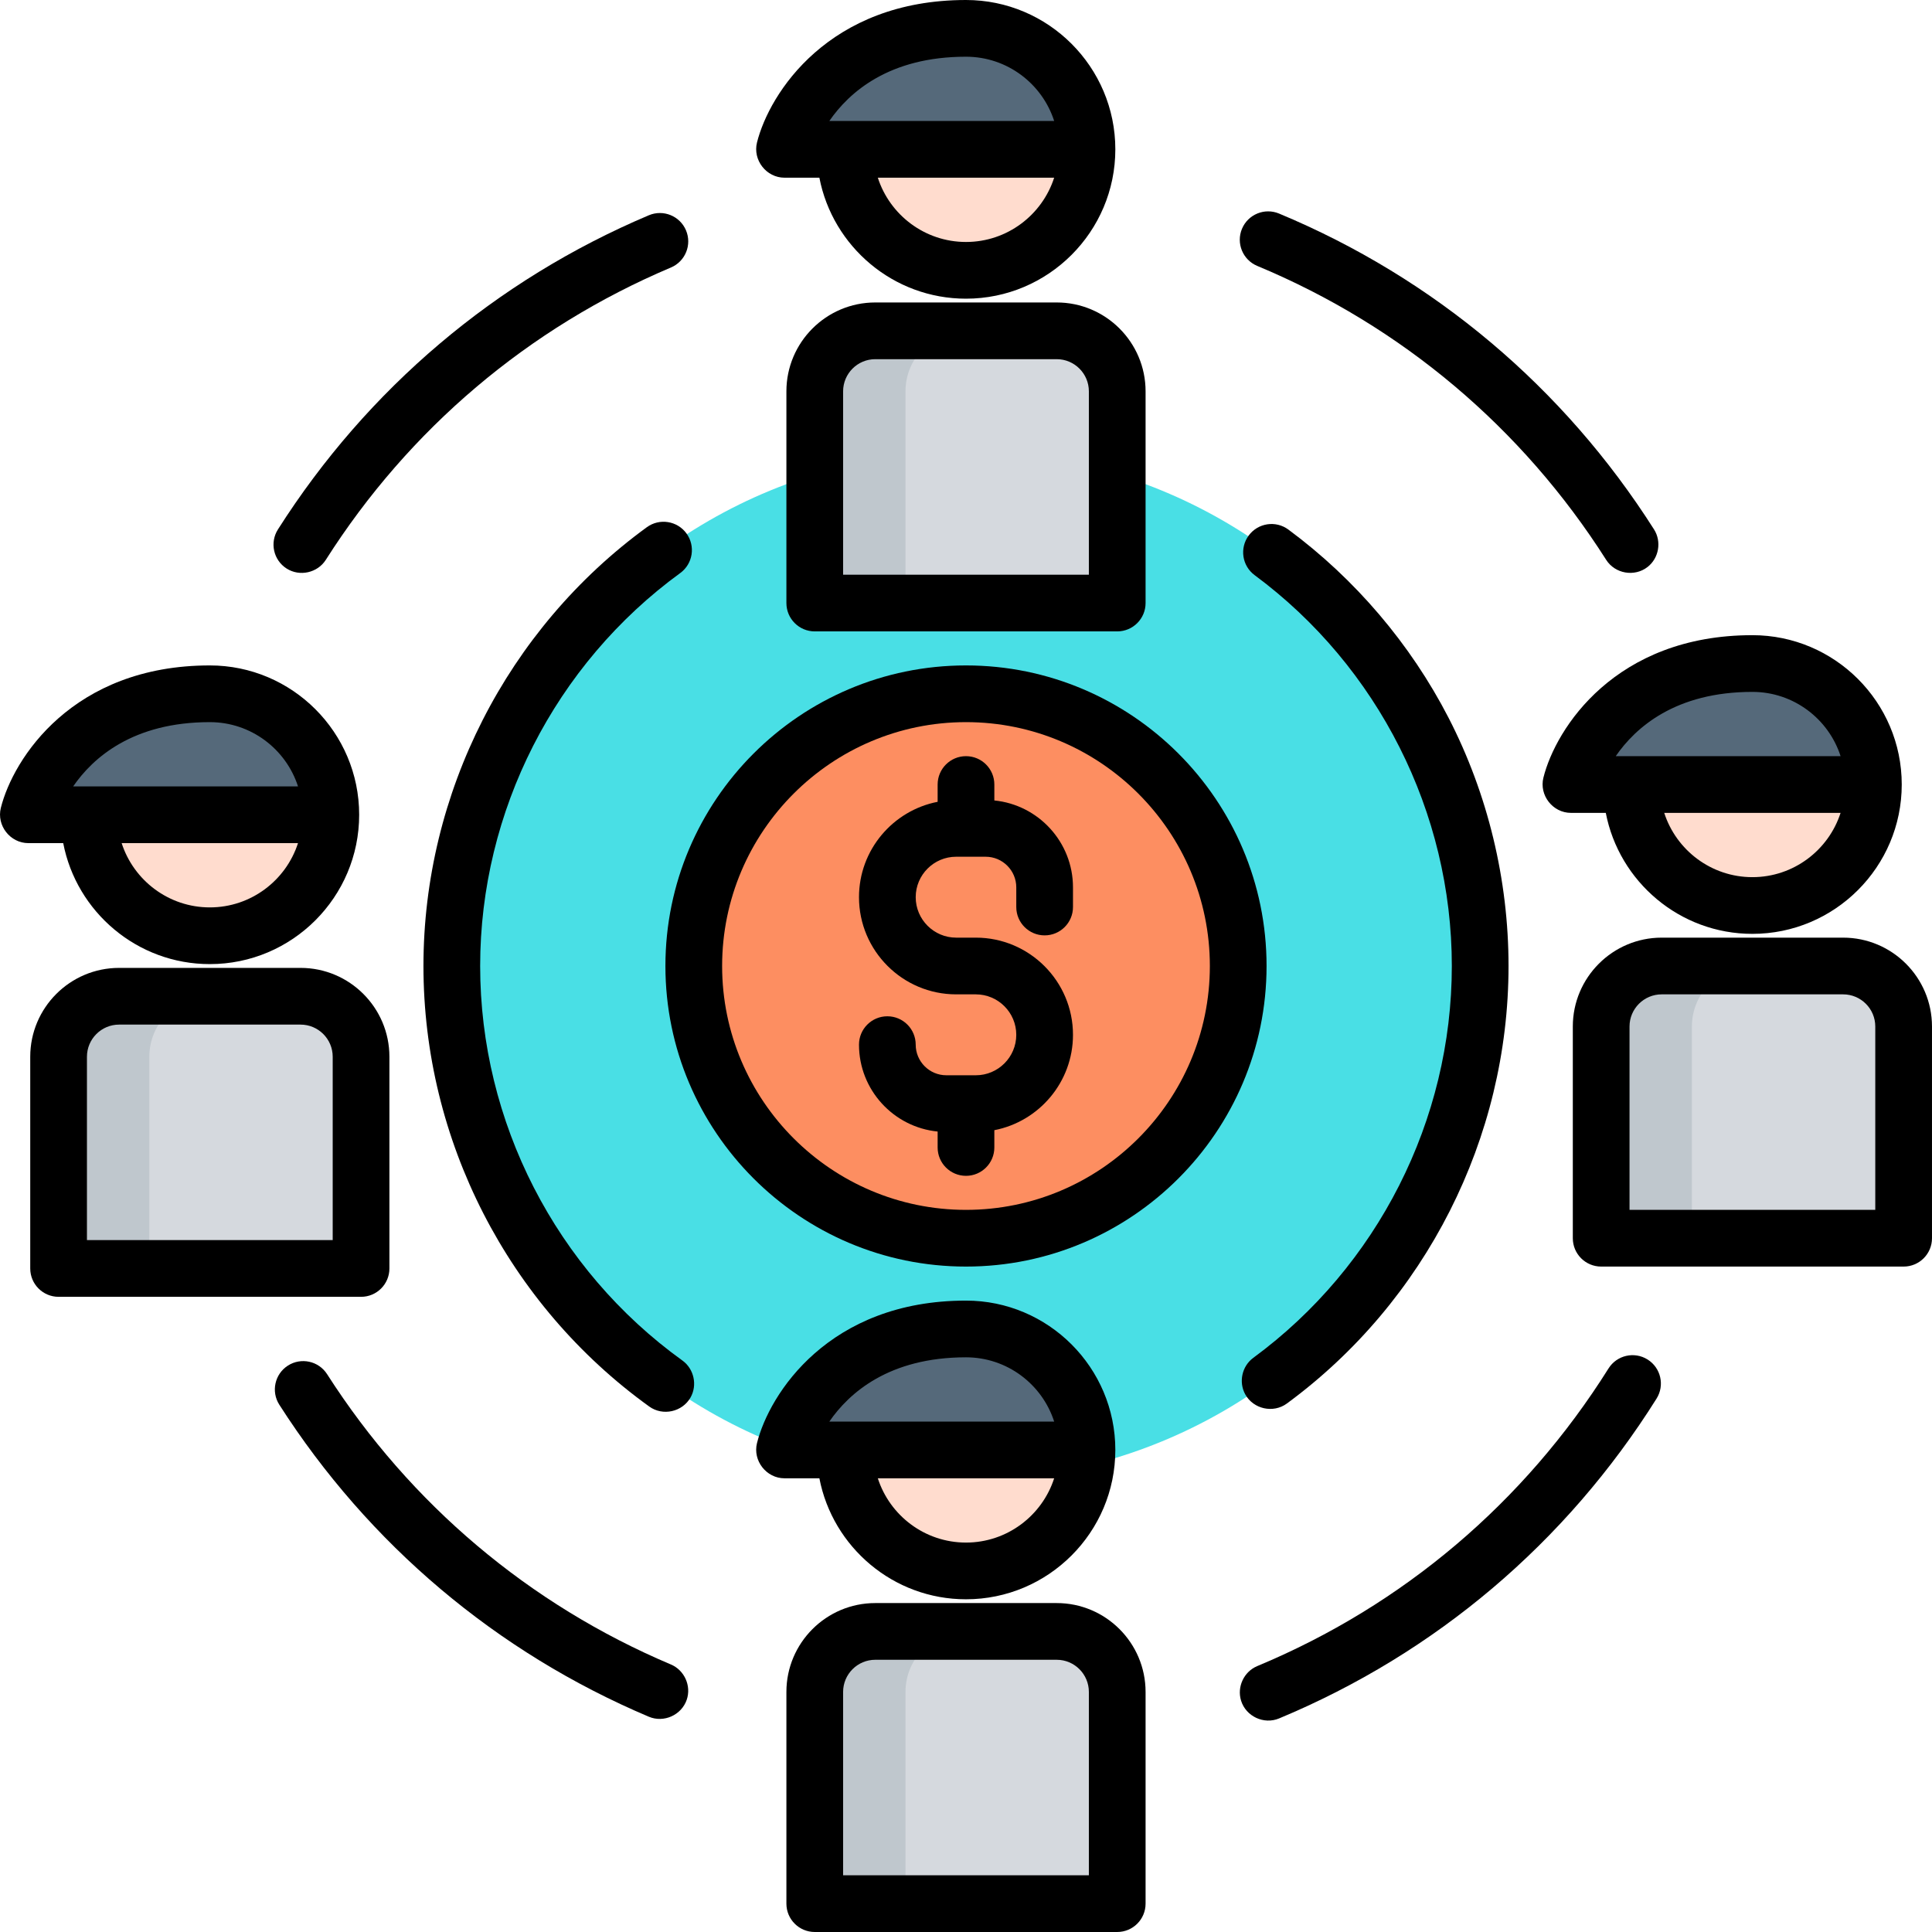<?xml version="1.0" encoding="iso-8859-1"?>
<!-- Generator: Adobe Illustrator 19.0.0, SVG Export Plug-In . SVG Version: 6.00 Build 0)  -->
<svg version="1.1" id="Capa_1" xmlns="http://www.w3.org/2000/svg" xmlns:xlink="http://www.w3.org/1999/xlink" x="0px" y="0px"
	 viewBox="0 0 511 511" style="enable-background:new 0 0 511 511;" xml:space="preserve">
<g>
	<g>
		<circle style="fill:#49DFE5;" cx="255.497" cy="255.5" r="136"/>
		<circle style="fill:#FD8E61;" cx="255.497" cy="255.5" r="72"/>
		<g>
			<path style="fill:#D5D9DE;" d="M231.497,87.5h48c8.837,0,16,7.163,16,16v56h-80v-56C215.497,94.663,222.661,87.5,231.497,87.5z"
				/>
			<path style="fill:#BFC7CD;" d="M255.497,87.5h-24c-8.836,0-16,7.164-16,16v56h24v-56C239.497,94.664,246.661,87.5,255.497,87.5z"
				/>
			<circle style="fill:#FFDCCE;" cx="255.497" cy="39.5" r="32"/>
			<path style="fill:#55697A;" d="M255.497,7.5c-40,0-48,32-48,32h80C287.497,21.827,273.171,7.5,255.497,7.5z"/>
		</g>
		<g>
			<path style="fill:#D5D9DE;" d="M439.497,255.5h48c8.837,0,16,7.163,16,16v56h-80v-56
				C423.497,262.663,430.661,255.5,439.497,255.5z"/>
			<path style="fill:#BFC7CD;" d="M463.497,255.5h-24c-8.836,0-16,7.164-16,16v56h24v-56
				C447.497,262.664,454.661,255.5,463.497,255.5z"/>
			<circle style="fill:#FFDCCE;" cx="463.497" cy="207.5" r="32"/>
			<path style="fill:#55697A;" d="M463.497,175.5c-40,0-48,32-48,32h80C495.497,189.827,481.171,175.5,463.497,175.5z"/>
		</g>
		<g>
			<path style="fill:#D5D9DE;" d="M231.497,431.5h48c8.837,0,16,7.163,16,16v56h-80v-56
				C215.497,438.663,222.661,431.5,231.497,431.5z"/>
			<path style="fill:#BFC7CD;" d="M255.497,431.5h-24c-8.836,0-16,7.164-16,16v56h24v-56
				C239.497,438.664,246.661,431.5,255.497,431.5z"/>
			<circle style="fill:#FFDCCE;" cx="255.497" cy="383.5" r="32"/>
			<path style="fill:#55697A;" d="M255.497,351.5c-40,0-48,32-48,32h80C287.497,365.827,273.171,351.5,255.497,351.5z"/>
		</g>
		<g>
			<path style="fill:#D5D9DE;" d="M31.497,263.5h48c8.837,0,16,7.163,16,16v56h-80v-56C15.497,270.663,22.661,263.5,31.497,263.5z"
				/>
			<path style="fill:#BFC7CD;" d="M55.497,263.5h-24c-8.836,0-16,7.164-16,16v56h24v-56C39.497,270.664,46.661,263.5,55.497,263.5z"
				/>
			<circle style="fill:#FFDCCE;" cx="55.497" cy="215.5" r="32"/>
			<path style="fill:#55697A;" d="M55.497,183.5c-40,0-48,32-48,32h80C87.497,197.827,73.171,183.5,55.497,183.5z"/>
		</g>
	</g>
	<g>
		<path d="M75.819,150.381c3.452,2.193,8.161,1.143,10.354-2.305c22.026-34.643,53.592-61.38,91.284-77.323
			c3.814-1.614,5.6-6.015,3.985-9.83c-1.613-3.815-6.014-5.598-9.829-3.986c-40.509,17.134-74.432,45.866-98.099,83.09
			C71.291,143.523,72.324,148.159,75.819,150.381z"/>
		<path d="M177.457,440.247c-37.483-15.854-68.931-42.407-90.943-76.788c-2.233-3.489-6.874-4.505-10.36-2.272
			c-3.488,2.233-4.506,6.872-2.272,10.36c23.653,36.943,57.448,65.477,97.732,82.516c3.968,1.677,8.649-0.436,10.028-4.51
			C182.885,445.883,181.023,441.755,177.457,440.247z"/>
		<path d="M435.78,359.582c-3.509-2.203-8.137-1.144-10.34,2.365c-22.256,35.455-54.383,62.676-92.907,78.723
			c-3.53,1.47-5.412,5.5-4.277,9.15c1.292,4.159,6.02,6.373,10.045,4.696c41.404-17.246,75.93-46.498,99.845-84.595
			C440.347,366.413,439.288,361.784,435.78,359.582z"/>
		<path d="M332.532,70.331c38.14,15.886,70.054,42.77,92.291,77.746c2.34,3.679,7.473,4.567,10.924,1.903
			c3.026-2.336,3.782-6.729,1.734-9.951c-23.895-37.583-58.191-66.472-99.182-83.545c-3.823-1.593-8.215,0.216-9.808,4.04
			C326.9,64.347,328.708,68.738,332.532,70.331z"/>
		<path d="M180.492,359.851c-33.496-24.122-53.494-63.132-53.494-104.351c0-40.94,19.783-79.793,52.919-103.934
			c3.348-2.439,4.085-7.13,1.646-10.478c-2.438-3.349-7.13-4.083-10.478-1.646c-36.998,26.954-59.087,70.339-59.087,116.058
			c0,46.03,22.328,89.589,59.729,116.522c3.583,2.581,8.754,1.43,10.92-2.408C184.498,366.331,183.549,362.052,180.492,359.851z"/>
		<path d="M331.488,359.134c-2.999,2.202-3.925,6.406-2.13,9.663c2.153,3.906,7.409,5.07,11.008,2.425
			c36.713-26.966,58.631-70.228,58.631-115.723c0-22.814-5.489-45.521-15.873-65.666c-10.046-19.486-24.692-36.694-42.358-49.765
			c-3.33-2.463-8.027-1.762-10.49,1.568c-2.464,3.33-1.762,8.026,1.568,10.49c32.657,24.161,52.153,62.805,52.153,103.372
			C383.997,296.241,364.368,334.982,331.488,359.134z"/>
		<path d="M255.497,176c-43.837,0-79.5,35.664-79.5,79.5s35.663,79.5,79.5,79.5s79.5-35.664,79.5-79.5S299.334,176,255.497,176z
			 M255.497,320c-35.565,0-64.5-28.935-64.5-64.5s28.935-64.5,64.5-64.5s64.5,28.935,64.5,64.5S291.063,320,255.497,320z"/>
		<path d="M231.497,80c-12.958,0-23.5,10.542-23.5,23.5v56c0,4.142,3.357,7.5,7.5,7.5h80c4.143,0,7.5-3.358,7.5-7.5v-56
			c0-12.958-10.542-23.5-23.5-23.5H231.497z M287.997,103.5V152h-65v-48.5c0-4.687,3.813-8.5,8.5-8.5h48
			C284.184,95,287.997,98.813,287.997,103.5z"/>
		<path d="M207.497,47h9.223c3.515,18.205,19.561,32,38.777,32c21.78,0,39.5-17.72,39.5-39.5S277.278,0,255.497,0
			c-36.271,0-52.018,24.648-55.276,37.681C199.057,42.344,202.699,47,207.497,47z M255.497,64c-10.894,0-20.146-7.149-23.321-17
			h46.643C275.643,56.851,266.392,64,255.497,64z M255.497,15c10.895,0,20.151,7.147,23.326,17h-59.472
			C224.569,24.414,235.144,15,255.497,15z"/>
		<path d="M487.497,248h-48c-12.958,0-23.5,10.542-23.5,23.5v56c0,4.142,3.357,7.5,7.5,7.5h80c4.143,0,7.5-3.358,7.5-7.5v-56
			C510.997,258.542,500.455,248,487.497,248z M495.997,320h-65v-48.5c0-4.687,3.813-8.5,8.5-8.5h48c4.687,0,8.5,3.813,8.5,8.5V320z"
			/>
		<path d="M408.221,205.681c-1.165,4.663,2.478,9.319,7.276,9.319h9.223c3.515,18.205,19.561,32,38.777,32
			c21.78,0,39.5-17.72,39.5-39.5s-17.72-39.5-39.5-39.5C427.226,168,411.48,192.648,408.221,205.681z M463.497,232
			c-10.894,0-20.146-7.149-23.321-17h46.643C483.643,224.851,474.392,232,463.497,232z M463.497,183
			c10.895,0,20.151,7.147,23.326,17h-59.472C432.569,192.414,443.144,183,463.497,183z"/>
		<path d="M279.497,424h-48c-12.958,0-23.5,10.542-23.5,23.5v56c0,4.142,3.357,7.5,7.5,7.5h80c4.143,0,7.5-3.358,7.5-7.5v-56
			C302.997,434.542,292.455,424,279.497,424z M287.997,496h-65v-48.5c0-4.687,3.813-8.5,8.5-8.5h48c4.687,0,8.5,3.813,8.5,8.5V496z"
			/>
		<path d="M255.497,423c21.78,0,39.5-17.72,39.5-39.5s-17.72-39.5-39.5-39.5c-36.271,0-52.018,24.648-55.276,37.681
			c-1.165,4.663,2.478,9.319,7.276,9.319h9.223C220.235,409.205,236.282,423,255.497,423z M255.497,408
			c-10.894,0-20.146-7.149-23.321-17h46.643C275.643,400.851,266.392,408,255.497,408z M255.497,359
			c10.895,0,20.151,7.147,23.326,17h-59.472C224.569,368.414,235.144,359,255.497,359z"/>
		<path d="M102.997,335.5v-56c0-12.958-10.542-23.5-23.5-23.5h-48c-12.958,0-23.5,10.542-23.5,23.5v56c0,4.142,3.357,7.5,7.5,7.5h80
			C99.64,343,102.997,339.642,102.997,335.5z M87.997,328h-65v-48.5c0-4.687,3.813-8.5,8.5-8.5h48c4.687,0,8.5,3.813,8.5,8.5V328z"
			/>
		<path d="M55.497,255c21.78,0,39.5-17.72,39.5-39.5s-17.72-39.5-39.5-39.5c-36.271,0-52.018,24.648-55.276,37.681
			C-0.944,218.344,2.699,223,7.497,223h9.223C20.235,241.205,36.282,255,55.497,255z M55.497,240c-10.894,0-20.146-7.149-23.321-17
			h46.643C75.643,232.851,66.392,240,55.497,240z M55.497,191c10.895,0,20.151,7.147,23.326,17H19.352
			C24.569,200.414,35.144,191,55.497,191z"/>
		<path d="M262.997,211.715V207.5c0-4.142-3.357-7.5-7.5-7.5c-4.143,0-7.5,3.358-7.5,7.5v4.574
			c-11.834,2.295-20.8,12.73-20.8,25.226c0,14.171,11.529,25.7,25.7,25.7h5.199c5.9,0,10.7,4.8,10.7,10.7s-4.8,10.7-10.7,10.7h-7.8
			c-4.466,0-8.1-3.634-8.1-8.1c0-4.142-3.357-7.5-7.5-7.5s-7.5,3.358-7.5,7.5c0,11.961,9.138,21.827,20.8,22.985v4.215
			c0,4.142,3.357,7.5,7.5,7.5c4.143,0,7.5-3.358,7.5-7.5v-4.574c11.834-2.295,20.8-12.73,20.8-25.226
			c0-14.171-11.529-25.7-25.7-25.7h-5.199c-5.9,0-10.7-4.8-10.7-10.7s4.8-10.7,10.7-10.7h7.8c4.466,0,8.1,3.634,8.1,8.1v5.2
			c0,4.142,3.357,7.5,7.5,7.5s7.5-3.358,7.5-7.5v-5.2C283.797,222.739,274.659,212.873,262.997,211.715z"/>
	</g>
</g>
<g>
</g>
<g>
</g>
<g>
</g>
<g>
</g>
<g>
</g>
<g>
</g>
<g>
</g>
<g>
</g>
<g>
</g>
<g>
</g>
<g>
</g>
<g>
</g>
<g>
</g>
<g>
</g>
<g>
</g>
</svg>
